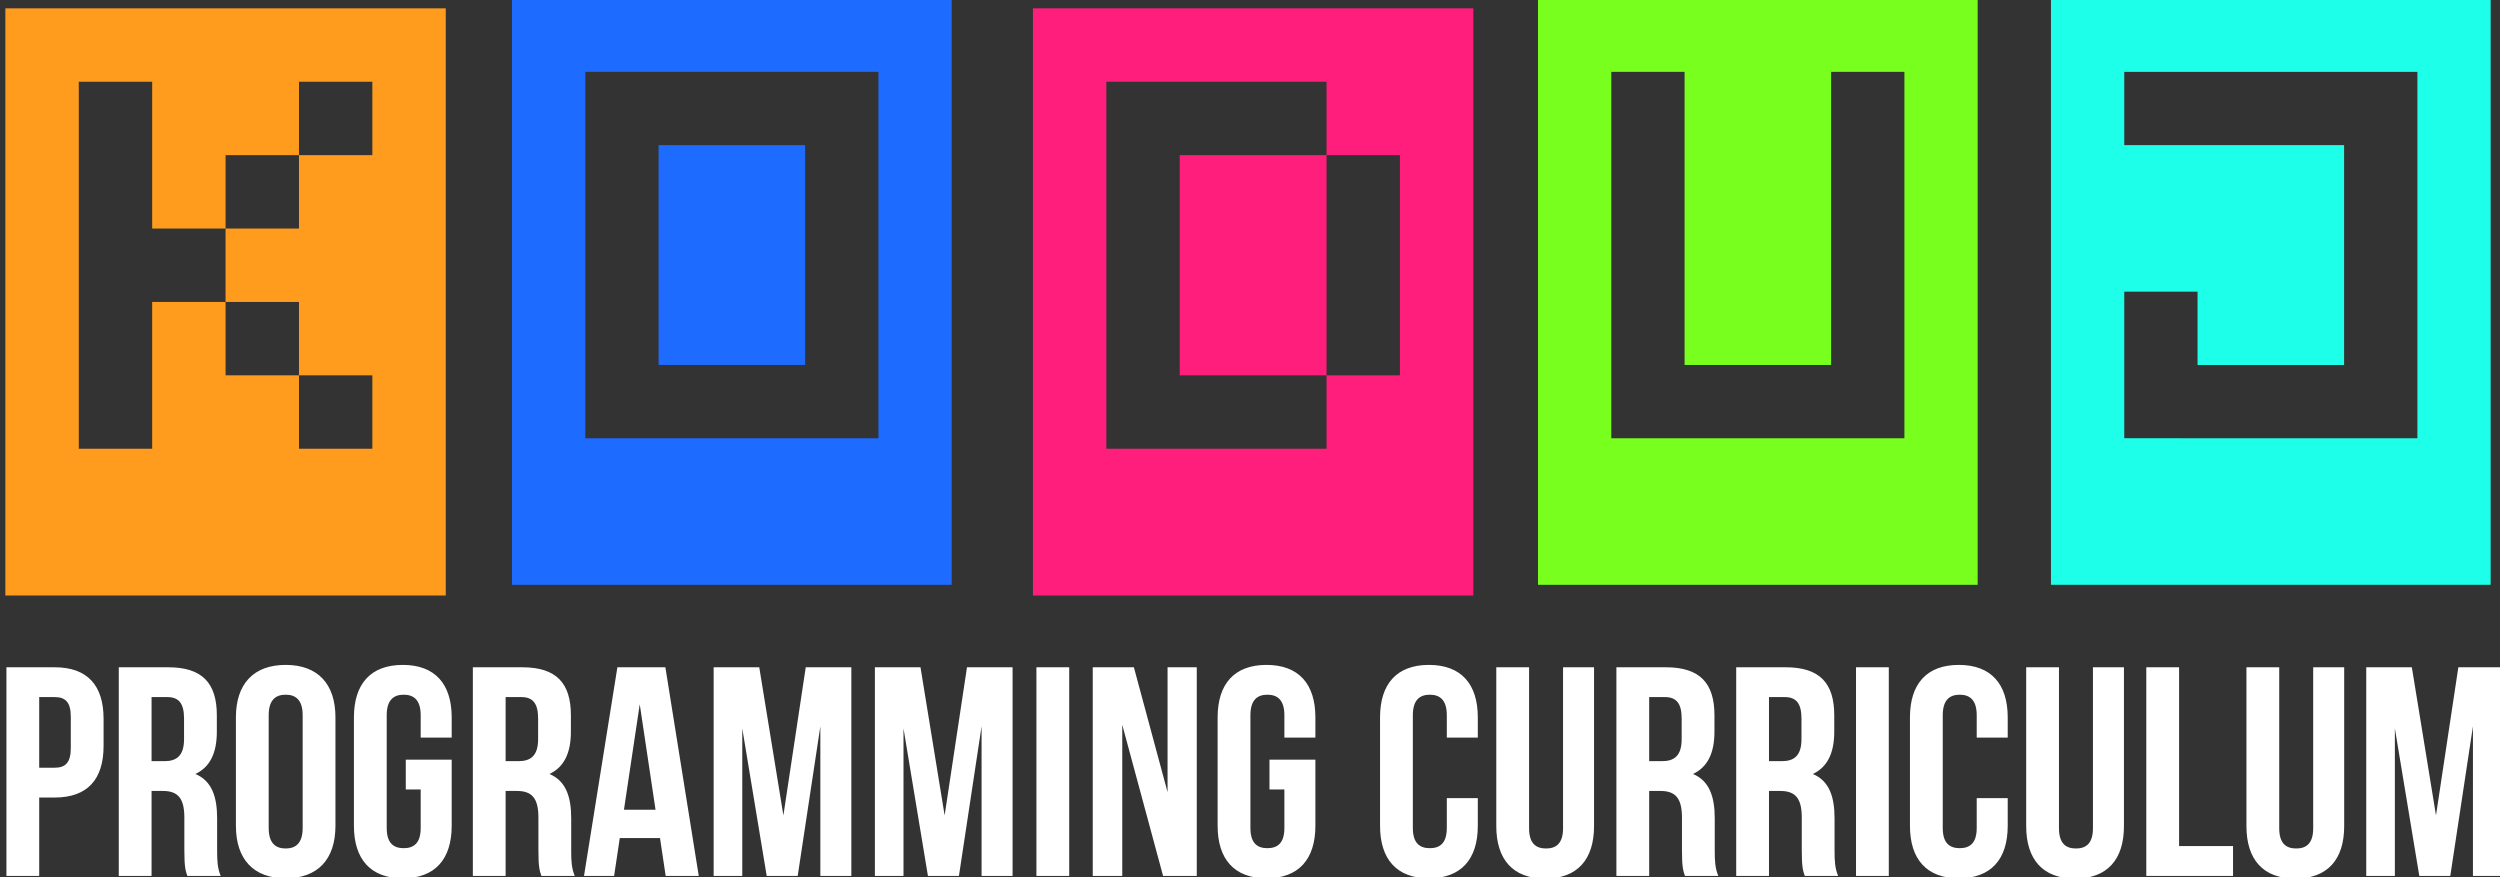 <?xml version="1.0" encoding="UTF-8" standalone="no"?>
<!-- Created with Inkscape (http://www.inkscape.org/) -->

<svg width="132.707mm" height="46.565mm" viewBox="0 0 132.707 46.565" version="1.1" id="svg18697" xmlns="http://www.w3.org/2000/svg" xmlns:svg="http://www.w3.org/2000/svg">
  <rect x="0" y="0" width="132.707" height="46.565" fill="#333333" stroke="none"/>
  <defs id="defs18694" />
  <g id="layer1" transform="matrix(1.958,0,0,1.958,-212.145,-329.873)">
    <path id="Letter_1" style="font-size:15.894px;line-height:1.25;font-family:'Pixel Bit Advanced';-inkscape-font-specification:'Pixel Bit Advanced';letter-spacing:0px;word-spacing:0px;fill:#ff9c1e;stroke-width:2.145" d="m 409.408,636.607 v 60.07 h 45.055 v -60.07 z m 7.51,7.508 h 7.51 v 15.018 h 7.508 V 651.625 h 7.51 v -7.51 h 7.508 v 7.51 h -7.508 v 7.508 h -7.51 v 7.51 h 7.51 v 7.508 h 7.508 v 7.51 h -7.508 v -7.51 h -7.51 v -7.508 h -7.508 v 15.018 h -7.51 z" transform="scale(0.265)" />
    <path d="M 126.203,178.369 V 172.409 h 3.973 v 5.96 z m 5.96,1.987 v -9.934 h -7.947 v 9.934 z m -9.934,3.973 v -15.894 h 11.92 v 15.894 z" id="Letter_2" style="font-size:15.894px;line-height:1.25;font-family:'Pixel Bit Advanced';-inkscape-font-specification:'Pixel Bit Advanced';letter-spacing:0px;word-spacing:0px;fill:#1e6bff;fill-opacity:1;stroke-width:0.568" />
    <path id="Letter_3" style="font-size:15.894px;line-height:1.25;font-family:'Pixel Bit Advanced';-inkscape-font-specification:'Pixel Bit Advanced';letter-spacing:0px;word-spacing:0px;fill:#ff1e7b;fill-opacity:1;stroke-width:2.145" d="m 514.533,636.607 v 60.07 h 45.055 v -60.07 z m 7.51,7.508 h 22.527 v 7.51 h 7.508 v 22.525 h -7.508 v 7.51 h -22.527 z m 22.527,30.035 V 651.625 h -15.018 v 22.525 z" transform="scale(0.265)" />
    <path d="m 159.978,180.356 v -9.934 h -1.987 v 7.947 h -3.973 v -7.947 h -1.987 v 9.934 z m -9.934,3.973 v -15.894 h 11.92 v 15.894 z" id="Letter_4" style="font-size:15.894px;line-height:1.25;font-family:'Pixel Bit Advanced';-inkscape-font-specification:'Pixel Bit Advanced';letter-spacing:0px;word-spacing:0px;fill:#79ff1e;fill-opacity:1;stroke-width:0.568" />
    <path d="m 173.885,180.356 v -9.934 h -7.947 v 1.987 h 5.96 v 5.96 h -3.973 v -1.987 h -1.987 v 3.973 z m -9.934,3.973 v -15.894 h 11.92 v 15.894 z" id="Letter_5" style="font-size:15.894px;line-height:1.25;font-family:'Pixel Bit Advanced';-inkscape-font-specification:'Pixel Bit Advanced';letter-spacing:0px;word-spacing:0px;fill:#1effe9;fill-opacity:1;stroke-width:0.568" />
  </g>
  <path id="path3809" style="font-size:15.796px;line-height:1.25;font-family:'Bebas Neue';-inkscape-font-specification:'Bebas Neue';letter-spacing:0px;word-spacing:0px;stroke-width:2.132;fill:#ffffff" d="M 57.225 133.188 C 50.777 133.188 47.256 137.009 47.256 143.695 L 47.256 165.426 C 47.256 172.112 50.777 175.932 57.225 175.932 C 63.672 175.932 67.195 172.112 67.195 165.426 L 67.195 143.695 C 67.195 137.009 63.672 133.188 57.225 133.188 z M 80.688 133.188 C 74.24 133.188 70.896 137.009 70.896 143.695 L 70.896 165.426 C 70.896 172.112 74.24 175.932 80.688 175.932 C 87.135 175.932 90.479 172.112 90.479 165.426 L 90.479 152.172 L 81.283 152.172 L 81.283 158.143 L 84.27 158.143 L 84.27 165.844 C 84.27 168.829 82.955 169.902 80.865 169.902 C 78.776 169.902 77.463 168.829 77.463 165.844 L 77.463 143.277 C 77.463 140.292 78.776 139.156 80.865 139.156 C 82.955 139.156 84.27 140.292 84.27 143.277 L 84.27 147.754 L 90.479 147.754 L 90.479 143.695 C 90.479 137.009 87.135 133.188 80.688 133.188 z M 253.697 133.188 C 247.25 133.188 243.906 137.009 243.906 143.695 L 243.906 165.426 C 243.906 172.112 247.25 175.932 253.697 175.932 C 260.145 175.932 263.488 172.112 263.488 165.426 L 263.488 152.172 L 254.293 152.172 L 254.293 158.143 L 257.279 158.143 L 257.279 165.844 C 257.279 168.829 255.964 169.902 253.875 169.902 C 251.786 169.902 250.473 168.829 250.473 165.844 L 250.473 143.277 C 250.473 140.292 251.786 139.156 253.875 139.156 C 255.964 139.156 257.279 140.292 257.279 143.277 L 257.279 147.754 L 263.488 147.754 L 263.488 143.695 C 263.488 137.009 260.145 133.188 253.697 133.188 z M 286.232 133.188 C 279.785 133.188 276.441 137.009 276.441 143.695 L 276.441 165.426 C 276.441 172.112 279.785 175.932 286.232 175.932 C 292.68 175.932 296.023 172.112 296.023 165.426 L 296.023 159.873 L 289.814 159.873 L 289.814 165.844 C 289.814 168.829 288.502 169.902 286.412 169.902 C 284.323 169.902 283.01 168.829 283.01 165.844 L 283.01 143.277 C 283.01 140.292 284.323 139.156 286.412 139.156 C 288.502 139.156 289.814 140.292 289.814 143.277 L 289.814 147.754 L 296.023 147.754 L 296.023 143.695 C 296.023 137.009 292.68 133.188 286.232 133.188 z M 392.379 133.188 C 385.931 133.188 382.588 137.009 382.588 143.695 L 382.588 165.426 C 382.588 172.112 385.931 175.932 392.379 175.932 C 398.827 175.932 402.17 172.112 402.17 165.426 L 402.17 159.873 L 395.961 159.873 L 395.961 165.844 C 395.961 168.829 394.648 169.902 392.559 169.902 C 390.469 169.902 389.156 168.829 389.156 165.844 L 389.156 143.277 C 389.156 140.292 390.469 139.156 392.559 139.156 C 394.648 139.156 395.961 140.292 395.961 143.277 L 395.961 147.754 L 402.17 147.754 L 402.17 143.695 C 402.17 137.009 398.827 133.188 392.379 133.188 z M 1.287 133.664 L 1.287 175.455 L 7.854 175.455 L 7.854 159.754 L 10.957 159.754 C 17.524 159.754 20.748 156.112 20.748 149.426 L 20.748 143.992 C 20.748 137.306 17.524 133.664 10.957 133.664 L 1.287 133.664 z M 23.793 133.664 L 23.793 175.455 L 30.359 175.455 L 30.359 158.439 L 32.629 158.439 C 35.614 158.439 36.928 159.873 36.928 163.754 L 36.928 170.32 C 36.928 173.723 37.165 174.38 37.523 175.455 L 44.211 175.455 C 43.554 173.903 43.494 172.411 43.494 170.381 L 43.494 163.934 C 43.494 159.576 42.42 156.41 39.137 155.037 C 42.062 153.664 43.434 150.859 43.434 146.561 L 43.434 143.277 C 43.434 136.83 40.509 133.664 33.703 133.664 L 23.793 133.664 z M 94.717 133.664 L 94.717 175.455 L 101.283 175.455 L 101.283 158.439 L 103.553 158.439 C 106.538 158.439 107.85 159.873 107.85 163.754 L 107.85 170.32 C 107.85 173.723 108.089 174.38 108.447 175.455 L 115.133 175.455 C 114.476 173.903 114.418 172.411 114.418 170.381 L 114.418 163.934 C 114.418 159.576 113.342 156.41 110.059 155.037 C 112.984 153.664 114.357 150.859 114.357 146.561 L 114.357 143.277 C 114.357 136.83 111.433 133.664 104.627 133.664 L 94.717 133.664 z M 123.67 133.664 L 116.984 175.455 L 123.014 175.455 L 124.148 167.873 L 132.207 167.873 L 133.342 175.455 L 139.969 175.455 L 133.283 133.664 L 123.67 133.664 z M 142.953 133.664 L 142.953 175.455 L 148.686 175.455 L 148.686 145.902 L 153.58 175.455 L 159.789 175.455 L 164.326 145.486 L 164.326 175.455 L 170.535 175.455 L 170.535 133.664 L 161.4 133.664 L 156.924 163.336 L 152.088 133.664 L 142.953 133.664 z M 175.252 133.664 L 175.252 175.455 L 180.982 175.455 L 180.982 145.902 L 185.877 175.455 L 192.086 175.455 L 196.623 145.486 L 196.623 175.455 L 202.832 175.455 L 202.832 133.664 L 193.699 133.664 L 189.221 163.336 L 184.385 133.664 L 175.252 133.664 z M 207.609 133.664 L 207.609 175.455 L 214.176 175.455 L 214.176 133.664 L 207.609 133.664 z M 218.893 133.664 L 218.893 175.455 L 224.803 175.455 L 224.803 145.188 L 232.98 175.455 L 239.727 175.455 L 239.727 133.664 L 233.877 133.664 L 233.877 158.68 L 227.131 133.664 L 218.893 133.664 z M 299.725 133.664 L 299.725 165.484 C 299.725 172.171 303.068 175.992 309.516 175.992 C 315.963 175.992 319.307 172.171 319.307 165.484 L 319.307 133.664 L 313.098 133.664 L 313.098 165.902 C 313.098 168.887 311.785 169.963 309.695 169.963 C 307.606 169.963 306.293 168.887 306.293 165.902 L 306.293 133.664 L 299.725 133.664 z M 323.785 133.664 L 323.785 175.455 L 330.352 175.455 L 330.352 158.439 L 332.619 158.439 C 335.604 158.439 336.918 159.873 336.918 163.754 L 336.918 170.32 C 336.918 173.723 337.157 174.38 337.516 175.455 L 344.201 175.455 C 343.544 173.903 343.484 172.411 343.484 170.381 L 343.484 163.934 C 343.484 159.576 342.41 156.41 339.127 155.037 C 342.052 153.664 343.426 150.859 343.426 146.561 L 343.426 143.277 C 343.426 136.83 340.501 133.664 333.695 133.664 L 323.785 133.664 z M 347.783 133.664 L 347.783 175.455 L 354.35 175.455 L 354.35 158.439 L 356.619 158.439 C 359.604 158.439 360.918 159.873 360.918 163.754 L 360.918 170.32 C 360.918 173.723 361.155 174.38 361.514 175.455 L 368.201 175.455 C 367.544 173.903 367.484 172.411 367.484 170.381 L 367.484 163.934 C 367.484 159.576 366.41 156.41 363.127 155.037 C 366.052 153.664 367.424 150.859 367.424 146.561 L 367.424 143.277 C 367.424 136.83 364.499 133.664 357.693 133.664 L 347.783 133.664 z M 371.783 133.664 L 371.783 175.455 L 378.35 175.455 L 378.35 133.664 L 371.783 133.664 z M 405.871 133.664 L 405.871 165.484 C 405.871 172.171 409.215 175.992 415.662 175.992 C 422.11 175.992 425.453 172.171 425.453 165.484 L 425.453 133.664 L 419.244 133.664 L 419.244 165.902 C 419.244 168.887 417.931 169.963 415.842 169.963 C 413.752 169.963 412.438 168.887 412.438 165.902 L 412.438 133.664 L 405.871 133.664 z M 429.93 133.664 L 429.93 175.455 L 447.303 175.455 L 447.303 169.484 L 436.498 169.484 L 436.498 133.664 L 429.93 133.664 z M 449.99 133.664 L 449.99 165.484 C 449.99 172.171 453.332 175.992 459.779 175.992 C 466.227 175.992 469.57 172.171 469.57 165.484 L 469.57 133.664 L 463.361 133.664 L 463.361 165.902 C 463.361 168.887 462.048 169.963 459.959 169.963 C 457.869 169.963 456.557 168.887 456.557 165.902 L 456.557 133.664 L 449.99 133.664 z M 473.988 133.664 L 473.988 175.455 L 479.721 175.455 L 479.721 145.902 L 484.615 175.455 L 490.824 175.455 L 495.361 145.486 L 495.361 175.455 L 501.57 175.455 L 501.57 133.664 L 492.436 133.664 L 487.959 163.336 L 483.123 133.664 L 473.988 133.664 z M 57.225 139.156 C 59.314 139.156 60.627 140.292 60.627 143.277 L 60.627 165.844 C 60.627 168.829 59.314 169.963 57.225 169.963 C 55.135 169.963 53.822 168.829 53.822 165.844 L 53.822 143.277 C 53.822 140.292 55.135 139.156 57.225 139.156 z M 7.854 139.635 L 10.957 139.635 C 13.047 139.635 14.182 140.589 14.182 143.574 L 14.182 149.844 C 14.182 152.829 13.047 153.783 10.957 153.783 L 7.854 153.783 L 7.854 139.635 z M 30.359 139.635 L 33.523 139.635 C 35.852 139.635 36.867 140.949 36.867 143.934 L 36.867 148.053 C 36.867 151.396 35.375 152.471 32.928 152.471 L 30.359 152.471 L 30.359 139.635 z M 101.283 139.635 L 104.447 139.635 C 106.776 139.635 107.791 140.949 107.791 143.934 L 107.791 148.053 C 107.791 151.396 106.297 152.471 103.85 152.471 L 101.283 152.471 L 101.283 139.635 z M 330.352 139.635 L 333.516 139.635 C 335.844 139.635 336.859 140.949 336.859 143.934 L 336.859 148.053 C 336.859 151.396 335.366 152.471 332.918 152.471 L 330.352 152.471 L 330.352 139.635 z M 354.35 139.635 L 357.514 139.635 C 359.842 139.635 360.857 140.949 360.857 143.934 L 360.857 148.053 C 360.857 151.396 359.366 152.471 356.918 152.471 L 354.35 152.471 L 354.35 139.635 z M 128.148 141.068 L 131.312 162.201 L 124.984 162.201 L 128.148 141.068 z " transform="scale(0.265)" />
</svg>
